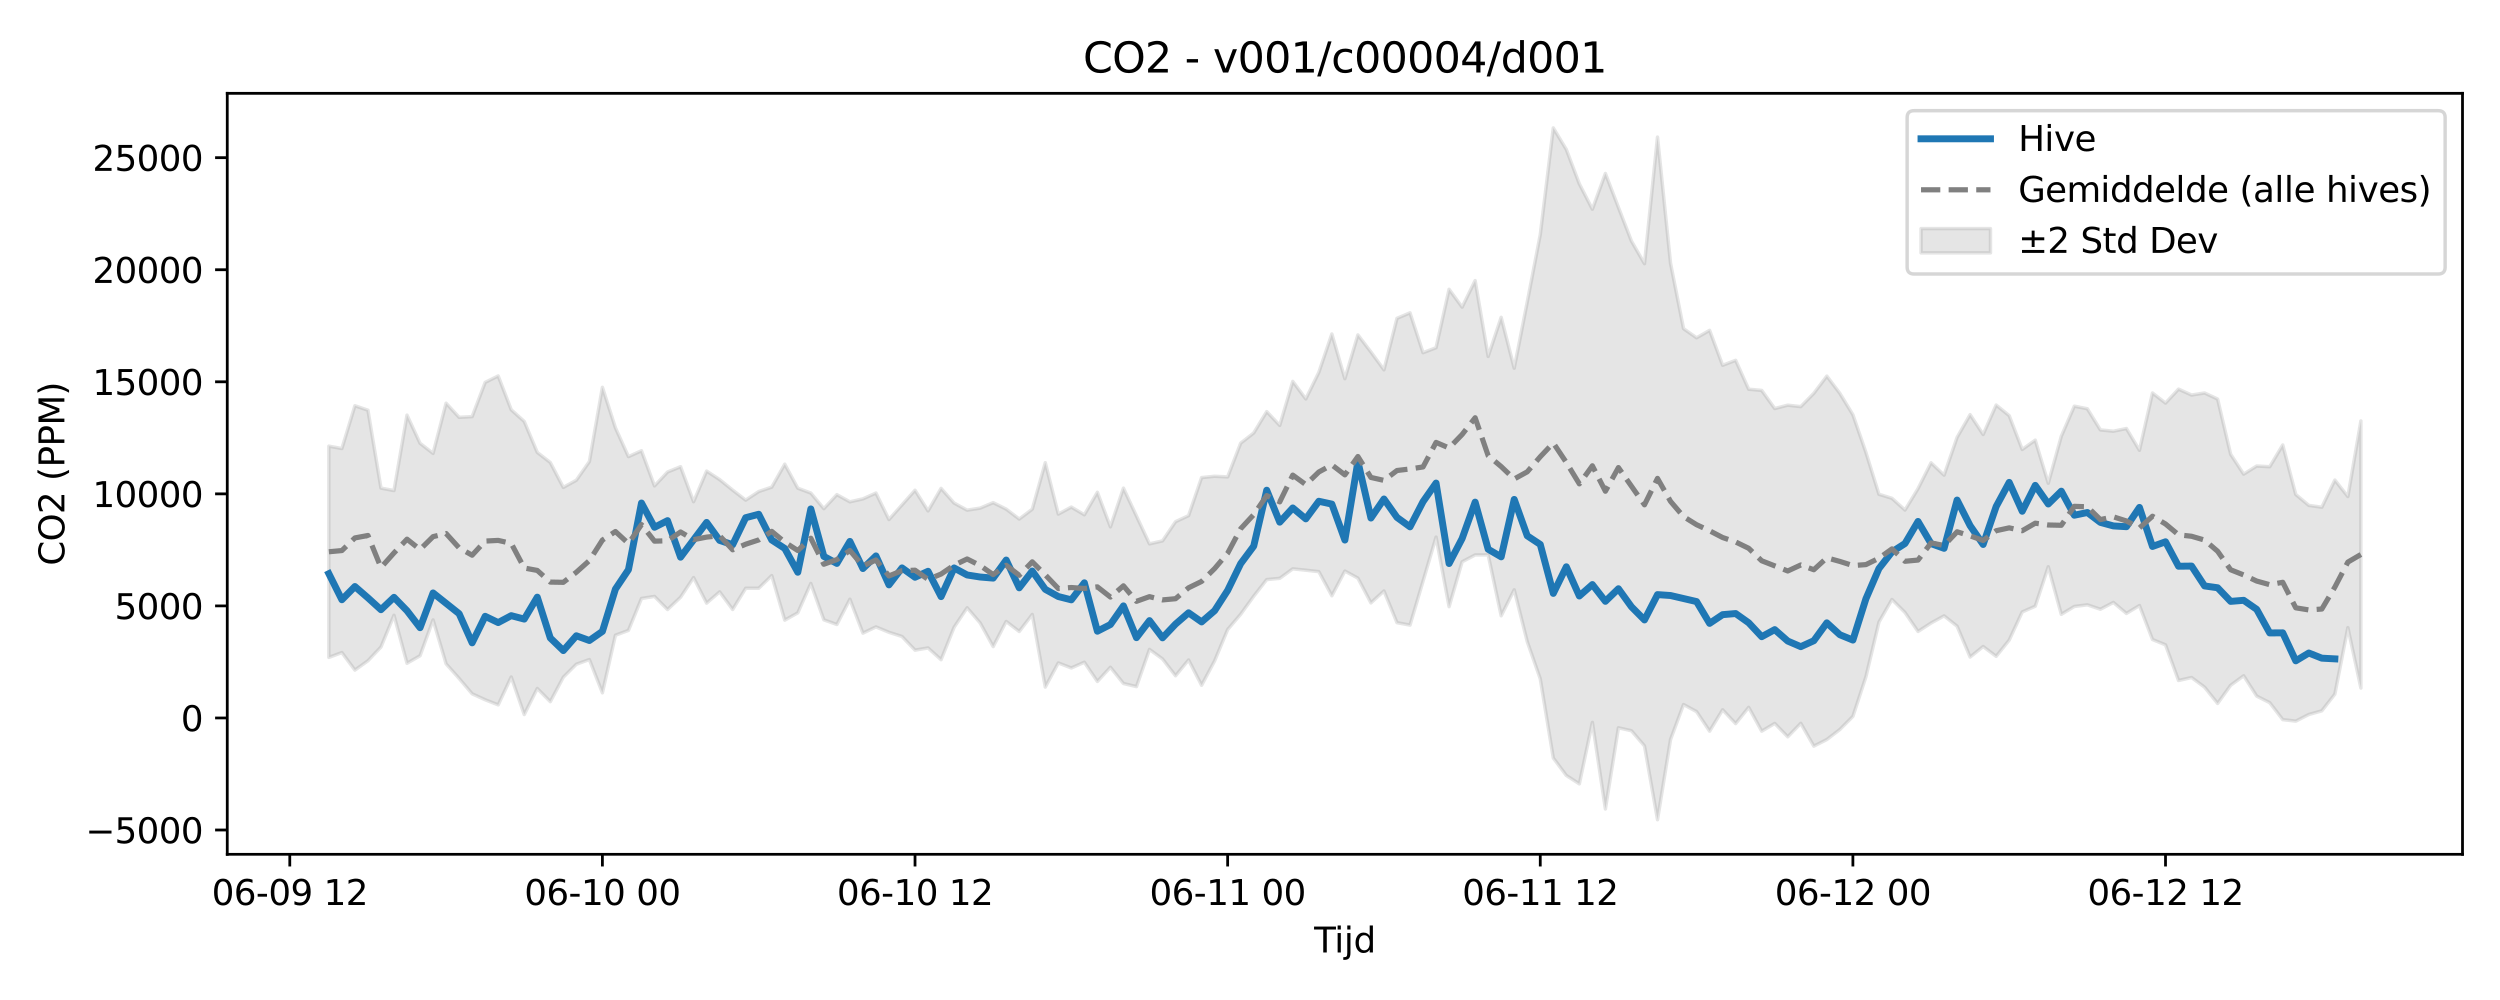 <?xml version="1.0" encoding="utf-8" standalone="no"?>
<!DOCTYPE svg PUBLIC "-//W3C//DTD SVG 1.1//EN"
  "http://www.w3.org/Graphics/SVG/1.1/DTD/svg11.dtd">
<svg xmlns:xlink="http://www.w3.org/1999/xlink" width="720pt" height="288pt" viewBox="0 0 720 288" xmlns="http://www.w3.org/2000/svg" version="1.1">
 <defs>
  <style type="text/css">*{stroke-linejoin: round; stroke-linecap: butt}</style>
 </defs>
 <g id="figure_1">
  <g id="patch_1">
   <path d="M 0 288 
L 720 288 
L 720 0 
L 0 0 
z
" style="fill: #ffffff"/>
  </g>
  <g id="axes_1">
   <g id="patch_2">
    <path d="M 65.45 246.04 
L 709.2 246.04 
L 709.2 26.88 
L 65.45 26.88 
z
" style="fill: #ffffff"/>
   </g>
   <g id="FillBetweenPolyCollection_1">
    <defs>
     <path id="mb257cdfcc4" d="M 94.711 -159.513 
L 94.711 -98.666 
L 98.463 -100.057 
L 102.214 -95.012 
L 105.966 -97.695 
L 109.717 -101.659 
L 113.469 -110.799 
L 117.22 -96.98 
L 120.972 -99.143 
L 124.723 -109.472 
L 128.474 -96.816 
L 132.226 -92.606 
L 135.977 -88.187 
L 139.729 -86.468 
L 143.48 -84.993 
L 147.232 -93.028 
L 150.983 -82.207 
L 154.735 -89.719 
L 158.486 -85.913 
L 162.238 -92.959 
L 165.989 -96.705 
L 169.741 -98.048 
L 173.492 -88.462 
L 177.243 -105.051 
L 180.995 -106.446 
L 184.746 -115.63 
L 188.498 -116.232 
L 192.249 -112.45 
L 196.001 -115.993 
L 199.752 -121.655 
L 203.504 -114.295 
L 207.255 -117.542 
L 211.007 -112.461 
L 214.758 -118.574 
L 218.509 -118.573 
L 222.261 -122.231 
L 226.012 -109.398 
L 229.764 -111.501 
L 233.515 -119.966 
L 237.267 -109.494 
L 241.018 -108.139 
L 244.77 -115.425 
L 248.521 -105.657 
L 252.273 -107.45 
L 256.024 -105.893 
L 259.775 -104.692 
L 263.527 -100.757 
L 267.278 -101.395 
L 271.03 -98.008 
L 274.781 -107.343 
L 278.533 -112.953 
L 282.284 -108.597 
L 286.036 -101.781 
L 289.787 -109.017 
L 293.539 -106.128 
L 297.29 -111.037 
L 301.041 -90.12 
L 304.793 -97.076 
L 308.544 -95.622 
L 312.296 -97.276 
L 316.047 -91.741 
L 319.799 -95.83 
L 323.55 -91.153 
L 327.302 -90.254 
L 331.053 -100.965 
L 334.805 -98.223 
L 338.556 -93.38 
L 342.308 -97.934 
L 346.059 -90.638 
L 349.81 -97.667 
L 353.562 -106.684 
L 357.313 -111.089 
L 361.065 -116.275 
L 364.816 -121.079 
L 368.568 -121.437 
L 372.319 -124.173 
L 376.071 -123.781 
L 379.822 -123.364 
L 383.574 -116.416 
L 387.325 -123.534 
L 391.076 -121.498 
L 394.828 -114.367 
L 398.579 -117.801 
L 402.331 -108.666 
L 406.082 -107.972 
L 409.834 -120.616 
L 413.585 -133.316 
L 417.337 -113.282 
L 421.088 -126.2 
L 424.84 -128.179 
L 428.591 -128.191 
L 432.342 -110.651 
L 436.094 -118.142 
L 439.845 -103.223 
L 443.597 -92.496 
L 447.348 -69.696 
L 451.1 -64.666 
L 454.851 -62.239 
L 458.603 -79.957 
L 462.354 -55.011 
L 466.106 -78.392 
L 469.857 -77.546 
L 473.609 -73.177 
L 477.36 -51.922 
L 481.111 -75.005 
L 484.863 -85.092 
L 488.614 -83.055 
L 492.366 -77.421 
L 496.117 -83.582 
L 499.869 -79.598 
L 503.62 -84.281 
L 507.372 -77.422 
L 511.123 -79.65 
L 514.875 -75.801 
L 518.626 -79.687 
L 522.377 -73.108 
L 526.129 -75.015 
L 529.88 -77.904 
L 533.632 -81.676 
L 537.383 -93.076 
L 541.135 -108.819 
L 544.886 -115.348 
L 548.638 -111.6 
L 552.389 -106.134 
L 556.141 -108.563 
L 559.892 -110.634 
L 563.643 -107.655 
L 567.395 -98.771 
L 571.146 -101.799 
L 574.898 -98.973 
L 578.649 -103.654 
L 582.401 -111.756 
L 586.152 -113.401 
L 589.904 -124.785 
L 593.655 -111.068 
L 597.407 -113.334 
L 601.158 -113.804 
L 604.909 -112.538 
L 608.661 -114.497 
L 612.412 -111.329 
L 616.164 -113.607 
L 619.915 -103.821 
L 623.667 -102.284 
L 627.418 -92.008 
L 631.17 -92.876 
L 634.921 -90.093 
L 638.673 -85.402 
L 642.424 -90.636 
L 646.176 -93.378 
L 649.927 -87.522 
L 653.678 -85.632 
L 657.43 -80.746 
L 661.181 -80.31 
L 664.933 -82.223 
L 668.684 -83.274 
L 672.436 -88.082 
L 676.187 -107.236 
L 679.939 -89.839 
L 679.939 -166.774 
L 679.939 -166.774 
L 676.187 -144.996 
L 672.436 -149.74 
L 668.684 -141.922 
L 664.933 -142.454 
L 661.181 -145.588 
L 657.43 -159.85 
L 653.678 -153.591 
L 649.927 -153.787 
L 646.176 -151.448 
L 642.424 -157.179 
L 638.673 -173.07 
L 634.921 -174.824 
L 631.17 -174.232 
L 627.418 -175.935 
L 623.667 -171.914 
L 619.915 -174.825 
L 616.164 -158.313 
L 612.412 -164.585 
L 608.661 -163.812 
L 604.909 -164.189 
L 601.158 -170.283 
L 597.407 -171.023 
L 593.655 -162.359 
L 589.904 -148.821 
L 586.152 -161.242 
L 582.401 -158.556 
L 578.649 -168.297 
L 574.898 -171.347 
L 571.146 -162.874 
L 567.395 -168.583 
L 563.643 -162.036 
L 559.892 -151.157 
L 556.141 -154.72 
L 552.389 -147.27 
L 548.638 -141.106 
L 544.886 -144.491 
L 541.135 -145.648 
L 537.383 -157.707 
L 533.632 -168.566 
L 529.88 -174.713 
L 526.129 -179.682 
L 522.377 -174.726 
L 518.626 -170.892 
L 514.875 -171.31 
L 511.123 -170.341 
L 507.372 -175.572 
L 503.62 -175.903 
L 499.869 -184.232 
L 496.117 -182.8 
L 492.366 -192.86 
L 488.614 -190.712 
L 484.863 -193.347 
L 481.111 -212.213 
L 477.36 -248.52 
L 473.609 -212.056 
L 469.857 -218.574 
L 466.106 -228.282 
L 462.354 -238.042 
L 458.603 -227.746 
L 454.851 -235.054 
L 451.1 -244.946 
L 447.348 -251.158 
L 443.597 -220.424 
L 439.845 -201.003 
L 436.094 -181.959 
L 432.342 -196.606 
L 428.591 -185.353 
L 424.84 -207.194 
L 421.088 -199.543 
L 417.337 -204.684 
L 413.585 -187.857 
L 409.834 -186.425 
L 406.082 -197.906 
L 402.331 -196.319 
L 398.579 -181.488 
L 394.828 -186.629 
L 391.076 -191.543 
L 387.325 -178.943 
L 383.574 -191.816 
L 379.822 -180.768 
L 376.071 -173.107 
L 372.319 -178.162 
L 368.568 -165.482 
L 364.816 -169.464 
L 361.065 -163.301 
L 357.313 -160.363 
L 353.562 -150.656 
L 349.81 -150.837 
L 346.059 -150.455 
L 342.308 -139.494 
L 338.556 -137.759 
L 334.805 -132.231 
L 331.053 -131.363 
L 327.302 -139.393 
L 323.55 -147.418 
L 319.799 -136.262 
L 316.047 -146.226 
L 312.296 -139.749 
L 308.544 -141.965 
L 304.793 -139.939 
L 301.041 -154.752 
L 297.29 -141.346 
L 293.539 -138.514 
L 289.787 -141.375 
L 286.036 -143.241 
L 282.284 -141.664 
L 278.533 -141.074 
L 274.781 -143.122 
L 271.03 -147.345 
L 267.278 -140.862 
L 263.527 -146.812 
L 259.775 -142.6 
L 256.024 -138.37 
L 252.273 -146.004 
L 248.521 -144.327 
L 244.77 -143.481 
L 241.018 -145.54 
L 237.267 -141.504 
L 233.515 -146.01 
L 229.764 -147.397 
L 226.012 -154.323 
L 222.261 -147.706 
L 218.509 -146.436 
L 214.758 -143.962 
L 211.007 -146.854 
L 207.255 -149.885 
L 203.504 -152.333 
L 199.752 -143.501 
L 196.001 -153.59 
L 192.249 -152.058 
L 188.498 -148.065 
L 184.746 -158.19 
L 180.995 -156.49 
L 177.243 -164.799 
L 173.492 -176.457 
L 169.741 -155.068 
L 165.989 -149.703 
L 162.238 -147.623 
L 158.486 -154.805 
L 154.735 -157.713 
L 150.983 -166.626 
L 147.232 -169.997 
L 143.48 -179.731 
L 139.729 -177.877 
L 135.977 -168.012 
L 132.226 -167.811 
L 128.474 -171.88 
L 124.723 -157.426 
L 120.972 -160.339 
L 117.22 -168.451 
L 113.469 -146.719 
L 109.717 -147.43 
L 105.966 -169.866 
L 102.214 -171.147 
L 98.463 -158.821 
L 94.711 -159.513 
z
" style="stroke: #808080; stroke-opacity: 0.2"/>
    </defs>
    <g clip-path="url(#p0e69f04376)">
     <use xlink:href="#mb257cdfcc4" x="0" y="288" style="fill: #808080; fill-opacity: 0.2; stroke: #808080; stroke-opacity: 0.2"/>
    </g>
   </g>
   <g id="matplotlib.axis_1">
    <g id="xtick_1">
     <g id="line2d_1">
      <defs>
       <path id="m0c7882bbd5" d="M 0 0 
L 0 3.5 
" style="stroke: #000000; stroke-width: 0.8"/>
      </defs>
      <g>
       <use xlink:href="#m0c7882bbd5" x="83.457" y="246.04" style="stroke: #000000; stroke-width: 0.8"/>
      </g>
     </g>
     <g id="text_1">
      <!-- 06-09 12 -->
      <g transform="translate(60.977 260.638) scale(0.1 -0.1)">
       <defs>
        <path id="DejaVuSans-30" d="M 2034 4250 
Q 1547 4250 1301 3770 
Q 1056 3291 1056 2328 
Q 1056 1369 1301 889 
Q 1547 409 2034 409 
Q 2525 409 2770 889 
Q 3016 1369 3016 2328 
Q 3016 3291 2770 3770 
Q 2525 4250 2034 4250 
z
M 2034 4750 
Q 2819 4750 3233 4129 
Q 3647 3509 3647 2328 
Q 3647 1150 3233 529 
Q 2819 -91 2034 -91 
Q 1250 -91 836 529 
Q 422 1150 422 2328 
Q 422 3509 836 4129 
Q 1250 4750 2034 4750 
z
" transform="scale(0.016)"/>
        <path id="DejaVuSans-36" d="M 2113 2584 
Q 1688 2584 1439 2293 
Q 1191 2003 1191 1497 
Q 1191 994 1439 701 
Q 1688 409 2113 409 
Q 2538 409 2786 701 
Q 3034 994 3034 1497 
Q 3034 2003 2786 2293 
Q 2538 2584 2113 2584 
z
M 3366 4563 
L 3366 3988 
Q 3128 4100 2886 4159 
Q 2644 4219 2406 4219 
Q 1781 4219 1451 3797 
Q 1122 3375 1075 2522 
Q 1259 2794 1537 2939 
Q 1816 3084 2150 3084 
Q 2853 3084 3261 2657 
Q 3669 2231 3669 1497 
Q 3669 778 3244 343 
Q 2819 -91 2113 -91 
Q 1303 -91 875 529 
Q 447 1150 447 2328 
Q 447 3434 972 4092 
Q 1497 4750 2381 4750 
Q 2619 4750 2861 4703 
Q 3103 4656 3366 4563 
z
" transform="scale(0.016)"/>
        <path id="DejaVuSans-2d" d="M 313 2009 
L 1997 2009 
L 1997 1497 
L 313 1497 
L 313 2009 
z
" transform="scale(0.016)"/>
        <path id="DejaVuSans-39" d="M 703 97 
L 703 672 
Q 941 559 1184 500 
Q 1428 441 1663 441 
Q 2288 441 2617 861 
Q 2947 1281 2994 2138 
Q 2813 1869 2534 1725 
Q 2256 1581 1919 1581 
Q 1219 1581 811 2004 
Q 403 2428 403 3163 
Q 403 3881 828 4315 
Q 1253 4750 1959 4750 
Q 2769 4750 3195 4129 
Q 3622 3509 3622 2328 
Q 3622 1225 3098 567 
Q 2575 -91 1691 -91 
Q 1453 -91 1209 -44 
Q 966 3 703 97 
z
M 1959 2075 
Q 2384 2075 2632 2365 
Q 2881 2656 2881 3163 
Q 2881 3666 2632 3958 
Q 2384 4250 1959 4250 
Q 1534 4250 1286 3958 
Q 1038 3666 1038 3163 
Q 1038 2656 1286 2365 
Q 1534 2075 1959 2075 
z
" transform="scale(0.016)"/>
        <path id="DejaVuSans-20" transform="scale(0.016)"/>
        <path id="DejaVuSans-31" d="M 794 531 
L 1825 531 
L 1825 4091 
L 703 3866 
L 703 4441 
L 1819 4666 
L 2450 4666 
L 2450 531 
L 3481 531 
L 3481 0 
L 794 0 
L 794 531 
z
" transform="scale(0.016)"/>
        <path id="DejaVuSans-32" d="M 1228 531 
L 3431 531 
L 3431 0 
L 469 0 
L 469 531 
Q 828 903 1448 1529 
Q 2069 2156 2228 2338 
Q 2531 2678 2651 2914 
Q 2772 3150 2772 3378 
Q 2772 3750 2511 3984 
Q 2250 4219 1831 4219 
Q 1534 4219 1204 4116 
Q 875 4013 500 3803 
L 500 4441 
Q 881 4594 1212 4672 
Q 1544 4750 1819 4750 
Q 2544 4750 2975 4387 
Q 3406 4025 3406 3419 
Q 3406 3131 3298 2873 
Q 3191 2616 2906 2266 
Q 2828 2175 2409 1742 
Q 1991 1309 1228 531 
z
" transform="scale(0.016)"/>
       </defs>
       <use xlink:href="#DejaVuSans-30"/>
       <use xlink:href="#DejaVuSans-36" transform="translate(63.623 0)"/>
       <use xlink:href="#DejaVuSans-2d" transform="translate(127.246 0)"/>
       <use xlink:href="#DejaVuSans-30" transform="translate(163.33 0)"/>
       <use xlink:href="#DejaVuSans-39" transform="translate(226.953 0)"/>
       <use xlink:href="#DejaVuSans-20" transform="translate(290.576 0)"/>
       <use xlink:href="#DejaVuSans-31" transform="translate(322.363 0)"/>
       <use xlink:href="#DejaVuSans-32" transform="translate(385.986 0)"/>
      </g>
     </g>
    </g>
    <g id="xtick_2">
     <g id="line2d_2">
      <g>
       <use xlink:href="#m0c7882bbd5" x="173.492" y="246.04" style="stroke: #000000; stroke-width: 0.8"/>
      </g>
     </g>
     <g id="text_2">
      <!-- 06-10 00 -->
      <g transform="translate(151.011 260.638) scale(0.1 -0.1)">
       <use xlink:href="#DejaVuSans-30"/>
       <use xlink:href="#DejaVuSans-36" transform="translate(63.623 0)"/>
       <use xlink:href="#DejaVuSans-2d" transform="translate(127.246 0)"/>
       <use xlink:href="#DejaVuSans-31" transform="translate(163.33 0)"/>
       <use xlink:href="#DejaVuSans-30" transform="translate(226.953 0)"/>
       <use xlink:href="#DejaVuSans-20" transform="translate(290.576 0)"/>
       <use xlink:href="#DejaVuSans-30" transform="translate(322.363 0)"/>
       <use xlink:href="#DejaVuSans-30" transform="translate(385.986 0)"/>
      </g>
     </g>
    </g>
    <g id="xtick_3">
     <g id="line2d_3">
      <g>
       <use xlink:href="#m0c7882bbd5" x="263.527" y="246.04" style="stroke: #000000; stroke-width: 0.8"/>
      </g>
     </g>
     <g id="text_3">
      <!-- 06-10 12 -->
      <g transform="translate(241.046 260.638) scale(0.1 -0.1)">
       <use xlink:href="#DejaVuSans-30"/>
       <use xlink:href="#DejaVuSans-36" transform="translate(63.623 0)"/>
       <use xlink:href="#DejaVuSans-2d" transform="translate(127.246 0)"/>
       <use xlink:href="#DejaVuSans-31" transform="translate(163.33 0)"/>
       <use xlink:href="#DejaVuSans-30" transform="translate(226.953 0)"/>
       <use xlink:href="#DejaVuSans-20" transform="translate(290.576 0)"/>
       <use xlink:href="#DejaVuSans-31" transform="translate(322.363 0)"/>
       <use xlink:href="#DejaVuSans-32" transform="translate(385.986 0)"/>
      </g>
     </g>
    </g>
    <g id="xtick_4">
     <g id="line2d_4">
      <g>
       <use xlink:href="#m0c7882bbd5" x="353.562" y="246.04" style="stroke: #000000; stroke-width: 0.8"/>
      </g>
     </g>
     <g id="text_4">
      <!-- 06-11 00 -->
      <g transform="translate(331.081 260.638) scale(0.1 -0.1)">
       <use xlink:href="#DejaVuSans-30"/>
       <use xlink:href="#DejaVuSans-36" transform="translate(63.623 0)"/>
       <use xlink:href="#DejaVuSans-2d" transform="translate(127.246 0)"/>
       <use xlink:href="#DejaVuSans-31" transform="translate(163.33 0)"/>
       <use xlink:href="#DejaVuSans-31" transform="translate(226.953 0)"/>
       <use xlink:href="#DejaVuSans-20" transform="translate(290.576 0)"/>
       <use xlink:href="#DejaVuSans-30" transform="translate(322.363 0)"/>
       <use xlink:href="#DejaVuSans-30" transform="translate(385.986 0)"/>
      </g>
     </g>
    </g>
    <g id="xtick_5">
     <g id="line2d_5">
      <g>
       <use xlink:href="#m0c7882bbd5" x="443.597" y="246.04" style="stroke: #000000; stroke-width: 0.8"/>
      </g>
     </g>
     <g id="text_5">
      <!-- 06-11 12 -->
      <g transform="translate(421.116 260.638) scale(0.1 -0.1)">
       <use xlink:href="#DejaVuSans-30"/>
       <use xlink:href="#DejaVuSans-36" transform="translate(63.623 0)"/>
       <use xlink:href="#DejaVuSans-2d" transform="translate(127.246 0)"/>
       <use xlink:href="#DejaVuSans-31" transform="translate(163.33 0)"/>
       <use xlink:href="#DejaVuSans-31" transform="translate(226.953 0)"/>
       <use xlink:href="#DejaVuSans-20" transform="translate(290.576 0)"/>
       <use xlink:href="#DejaVuSans-31" transform="translate(322.363 0)"/>
       <use xlink:href="#DejaVuSans-32" transform="translate(385.986 0)"/>
      </g>
     </g>
    </g>
    <g id="xtick_6">
     <g id="line2d_6">
      <g>
       <use xlink:href="#m0c7882bbd5" x="533.632" y="246.04" style="stroke: #000000; stroke-width: 0.8"/>
      </g>
     </g>
     <g id="text_6">
      <!-- 06-12 00 -->
      <g transform="translate(511.151 260.638) scale(0.1 -0.1)">
       <use xlink:href="#DejaVuSans-30"/>
       <use xlink:href="#DejaVuSans-36" transform="translate(63.623 0)"/>
       <use xlink:href="#DejaVuSans-2d" transform="translate(127.246 0)"/>
       <use xlink:href="#DejaVuSans-31" transform="translate(163.33 0)"/>
       <use xlink:href="#DejaVuSans-32" transform="translate(226.953 0)"/>
       <use xlink:href="#DejaVuSans-20" transform="translate(290.576 0)"/>
       <use xlink:href="#DejaVuSans-30" transform="translate(322.363 0)"/>
       <use xlink:href="#DejaVuSans-30" transform="translate(385.986 0)"/>
      </g>
     </g>
    </g>
    <g id="xtick_7">
     <g id="line2d_7">
      <g>
       <use xlink:href="#m0c7882bbd5" x="623.667" y="246.04" style="stroke: #000000; stroke-width: 0.8"/>
      </g>
     </g>
     <g id="text_7">
      <!-- 06-12 12 -->
      <g transform="translate(601.186 260.638) scale(0.1 -0.1)">
       <use xlink:href="#DejaVuSans-30"/>
       <use xlink:href="#DejaVuSans-36" transform="translate(63.623 0)"/>
       <use xlink:href="#DejaVuSans-2d" transform="translate(127.246 0)"/>
       <use xlink:href="#DejaVuSans-31" transform="translate(163.33 0)"/>
       <use xlink:href="#DejaVuSans-32" transform="translate(226.953 0)"/>
       <use xlink:href="#DejaVuSans-20" transform="translate(290.576 0)"/>
       <use xlink:href="#DejaVuSans-31" transform="translate(322.363 0)"/>
       <use xlink:href="#DejaVuSans-32" transform="translate(385.986 0)"/>
      </g>
     </g>
    </g>
    <g id="text_8">
     <!-- Tijd -->
     <g transform="translate(378.475 274.317) scale(0.1 -0.1)">
      <defs>
       <path id="DejaVuSans-54" d="M -19 4666 
L 3928 4666 
L 3928 4134 
L 2272 4134 
L 2272 0 
L 1638 0 
L 1638 4134 
L -19 4134 
L -19 4666 
z
" transform="scale(0.016)"/>
       <path id="DejaVuSans-69" d="M 603 3500 
L 1178 3500 
L 1178 0 
L 603 0 
L 603 3500 
z
M 603 4863 
L 1178 4863 
L 1178 4134 
L 603 4134 
L 603 4863 
z
" transform="scale(0.016)"/>
       <path id="DejaVuSans-6a" d="M 603 3500 
L 1178 3500 
L 1178 -63 
Q 1178 -731 923 -1031 
Q 669 -1331 103 -1331 
L -116 -1331 
L -116 -844 
L 38 -844 
Q 366 -844 484 -692 
Q 603 -541 603 -63 
L 603 3500 
z
M 603 4863 
L 1178 4863 
L 1178 4134 
L 603 4134 
L 603 4863 
z
" transform="scale(0.016)"/>
       <path id="DejaVuSans-64" d="M 2906 2969 
L 2906 4863 
L 3481 4863 
L 3481 0 
L 2906 0 
L 2906 525 
Q 2725 213 2448 61 
Q 2172 -91 1784 -91 
Q 1150 -91 751 415 
Q 353 922 353 1747 
Q 353 2572 751 3078 
Q 1150 3584 1784 3584 
Q 2172 3584 2448 3432 
Q 2725 3281 2906 2969 
z
M 947 1747 
Q 947 1113 1208 752 
Q 1469 391 1925 391 
Q 2381 391 2643 752 
Q 2906 1113 2906 1747 
Q 2906 2381 2643 2742 
Q 2381 3103 1925 3103 
Q 1469 3103 1208 2742 
Q 947 2381 947 1747 
z
" transform="scale(0.016)"/>
      </defs>
      <use xlink:href="#DejaVuSans-54"/>
      <use xlink:href="#DejaVuSans-69" transform="translate(57.959 0)"/>
      <use xlink:href="#DejaVuSans-6a" transform="translate(85.742 0)"/>
      <use xlink:href="#DejaVuSans-64" transform="translate(113.525 0)"/>
     </g>
    </g>
   </g>
   <g id="matplotlib.axis_2">
    <g id="ytick_1">
     <g id="line2d_8">
      <defs>
       <path id="m919ba32ce2" d="M 0 0 
L -3.5 0 
" style="stroke: #000000; stroke-width: 0.8"/>
      </defs>
      <g>
       <use xlink:href="#m919ba32ce2" x="65.45" y="239.047" style="stroke: #000000; stroke-width: 0.8"/>
      </g>
     </g>
     <g id="text_9">
      <!-- −5000 -->
      <g transform="translate(24.62 242.846) scale(0.1 -0.1)">
       <defs>
        <path id="DejaVuSans-2212" d="M 678 2272 
L 4684 2272 
L 4684 1741 
L 678 1741 
L 678 2272 
z
" transform="scale(0.016)"/>
        <path id="DejaVuSans-35" d="M 691 4666 
L 3169 4666 
L 3169 4134 
L 1269 4134 
L 1269 2991 
Q 1406 3038 1543 3061 
Q 1681 3084 1819 3084 
Q 2600 3084 3056 2656 
Q 3513 2228 3513 1497 
Q 3513 744 3044 326 
Q 2575 -91 1722 -91 
Q 1428 -91 1123 -41 
Q 819 9 494 109 
L 494 744 
Q 775 591 1075 516 
Q 1375 441 1709 441 
Q 2250 441 2565 725 
Q 2881 1009 2881 1497 
Q 2881 1984 2565 2268 
Q 2250 2553 1709 2553 
Q 1456 2553 1204 2497 
Q 953 2441 691 2322 
L 691 4666 
z
" transform="scale(0.016)"/>
       </defs>
       <use xlink:href="#DejaVuSans-2212"/>
       <use xlink:href="#DejaVuSans-35" transform="translate(83.789 0)"/>
       <use xlink:href="#DejaVuSans-30" transform="translate(147.412 0)"/>
       <use xlink:href="#DejaVuSans-30" transform="translate(211.035 0)"/>
       <use xlink:href="#DejaVuSans-30" transform="translate(274.658 0)"/>
      </g>
     </g>
    </g>
    <g id="ytick_2">
     <g id="line2d_9">
      <g>
       <use xlink:href="#m919ba32ce2" x="65.45" y="206.774" style="stroke: #000000; stroke-width: 0.8"/>
      </g>
     </g>
     <g id="text_10">
      <!-- 0 -->
      <g transform="translate(52.087 210.573) scale(0.1 -0.1)">
       <use xlink:href="#DejaVuSans-30"/>
      </g>
     </g>
    </g>
    <g id="ytick_3">
     <g id="line2d_10">
      <g>
       <use xlink:href="#m919ba32ce2" x="65.45" y="174.5" style="stroke: #000000; stroke-width: 0.8"/>
      </g>
     </g>
     <g id="text_11">
      <!-- 5000 -->
      <g transform="translate(33 178.299) scale(0.1 -0.1)">
       <use xlink:href="#DejaVuSans-35"/>
       <use xlink:href="#DejaVuSans-30" transform="translate(63.623 0)"/>
       <use xlink:href="#DejaVuSans-30" transform="translate(127.246 0)"/>
       <use xlink:href="#DejaVuSans-30" transform="translate(190.869 0)"/>
      </g>
     </g>
    </g>
    <g id="ytick_4">
     <g id="line2d_11">
      <g>
       <use xlink:href="#m919ba32ce2" x="65.45" y="142.227" style="stroke: #000000; stroke-width: 0.8"/>
      </g>
     </g>
     <g id="text_12">
      <!-- 10000 -->
      <g transform="translate(26.637 146.026) scale(0.1 -0.1)">
       <use xlink:href="#DejaVuSans-31"/>
       <use xlink:href="#DejaVuSans-30" transform="translate(63.623 0)"/>
       <use xlink:href="#DejaVuSans-30" transform="translate(127.246 0)"/>
       <use xlink:href="#DejaVuSans-30" transform="translate(190.869 0)"/>
       <use xlink:href="#DejaVuSans-30" transform="translate(254.492 0)"/>
      </g>
     </g>
    </g>
    <g id="ytick_5">
     <g id="line2d_12">
      <g>
       <use xlink:href="#m919ba32ce2" x="65.45" y="109.953" style="stroke: #000000; stroke-width: 0.8"/>
      </g>
     </g>
     <g id="text_13">
      <!-- 15000 -->
      <g transform="translate(26.637 113.752) scale(0.1 -0.1)">
       <use xlink:href="#DejaVuSans-31"/>
       <use xlink:href="#DejaVuSans-35" transform="translate(63.623 0)"/>
       <use xlink:href="#DejaVuSans-30" transform="translate(127.246 0)"/>
       <use xlink:href="#DejaVuSans-30" transform="translate(190.869 0)"/>
       <use xlink:href="#DejaVuSans-30" transform="translate(254.492 0)"/>
      </g>
     </g>
    </g>
    <g id="ytick_6">
     <g id="line2d_13">
      <g>
       <use xlink:href="#m919ba32ce2" x="65.45" y="77.679" style="stroke: #000000; stroke-width: 0.8"/>
      </g>
     </g>
     <g id="text_14">
      <!-- 20000 -->
      <g transform="translate(26.637 81.479) scale(0.1 -0.1)">
       <use xlink:href="#DejaVuSans-32"/>
       <use xlink:href="#DejaVuSans-30" transform="translate(63.623 0)"/>
       <use xlink:href="#DejaVuSans-30" transform="translate(127.246 0)"/>
       <use xlink:href="#DejaVuSans-30" transform="translate(190.869 0)"/>
       <use xlink:href="#DejaVuSans-30" transform="translate(254.492 0)"/>
      </g>
     </g>
    </g>
    <g id="ytick_7">
     <g id="line2d_14">
      <g>
       <use xlink:href="#m919ba32ce2" x="65.45" y="45.406" style="stroke: #000000; stroke-width: 0.8"/>
      </g>
     </g>
     <g id="text_15">
      <!-- 25000 -->
      <g transform="translate(26.637 49.205) scale(0.1 -0.1)">
       <use xlink:href="#DejaVuSans-32"/>
       <use xlink:href="#DejaVuSans-35" transform="translate(63.623 0)"/>
       <use xlink:href="#DejaVuSans-30" transform="translate(127.246 0)"/>
       <use xlink:href="#DejaVuSans-30" transform="translate(190.869 0)"/>
       <use xlink:href="#DejaVuSans-30" transform="translate(254.492 0)"/>
      </g>
     </g>
    </g>
    <g id="text_16">
     <!-- CO2 (PPM) -->
     <g transform="translate(18.541 162.903) rotate(-90) scale(0.1 -0.1)">
      <defs>
       <path id="DejaVuSans-43" d="M 4122 4306 
L 4122 3641 
Q 3803 3938 3442 4084 
Q 3081 4231 2675 4231 
Q 1875 4231 1450 3742 
Q 1025 3253 1025 2328 
Q 1025 1406 1450 917 
Q 1875 428 2675 428 
Q 3081 428 3442 575 
Q 3803 722 4122 1019 
L 4122 359 
Q 3791 134 3420 21 
Q 3050 -91 2638 -91 
Q 1578 -91 968 557 
Q 359 1206 359 2328 
Q 359 3453 968 4101 
Q 1578 4750 2638 4750 
Q 3056 4750 3426 4639 
Q 3797 4528 4122 4306 
z
" transform="scale(0.016)"/>
       <path id="DejaVuSans-4f" d="M 2522 4238 
Q 1834 4238 1429 3725 
Q 1025 3213 1025 2328 
Q 1025 1447 1429 934 
Q 1834 422 2522 422 
Q 3209 422 3611 934 
Q 4013 1447 4013 2328 
Q 4013 3213 3611 3725 
Q 3209 4238 2522 4238 
z
M 2522 4750 
Q 3503 4750 4090 4092 
Q 4678 3434 4678 2328 
Q 4678 1225 4090 567 
Q 3503 -91 2522 -91 
Q 1538 -91 948 565 
Q 359 1222 359 2328 
Q 359 3434 948 4092 
Q 1538 4750 2522 4750 
z
" transform="scale(0.016)"/>
       <path id="DejaVuSans-28" d="M 1984 4856 
Q 1566 4138 1362 3434 
Q 1159 2731 1159 2009 
Q 1159 1288 1364 580 
Q 1569 -128 1984 -844 
L 1484 -844 
Q 1016 -109 783 600 
Q 550 1309 550 2009 
Q 550 2706 781 3412 
Q 1013 4119 1484 4856 
L 1984 4856 
z
" transform="scale(0.016)"/>
       <path id="DejaVuSans-50" d="M 1259 4147 
L 1259 2394 
L 2053 2394 
Q 2494 2394 2734 2622 
Q 2975 2850 2975 3272 
Q 2975 3691 2734 3919 
Q 2494 4147 2053 4147 
L 1259 4147 
z
M 628 4666 
L 2053 4666 
Q 2838 4666 3239 4311 
Q 3641 3956 3641 3272 
Q 3641 2581 3239 2228 
Q 2838 1875 2053 1875 
L 1259 1875 
L 1259 0 
L 628 0 
L 628 4666 
z
" transform="scale(0.016)"/>
       <path id="DejaVuSans-4d" d="M 628 4666 
L 1569 4666 
L 2759 1491 
L 3956 4666 
L 4897 4666 
L 4897 0 
L 4281 0 
L 4281 4097 
L 3078 897 
L 2444 897 
L 1241 4097 
L 1241 0 
L 628 0 
L 628 4666 
z
" transform="scale(0.016)"/>
       <path id="DejaVuSans-29" d="M 513 4856 
L 1013 4856 
Q 1481 4119 1714 3412 
Q 1947 2706 1947 2009 
Q 1947 1309 1714 600 
Q 1481 -109 1013 -844 
L 513 -844 
Q 928 -128 1133 580 
Q 1338 1288 1338 2009 
Q 1338 2731 1133 3434 
Q 928 4138 513 4856 
z
" transform="scale(0.016)"/>
      </defs>
      <use xlink:href="#DejaVuSans-43"/>
      <use xlink:href="#DejaVuSans-4f" transform="translate(69.824 0)"/>
      <use xlink:href="#DejaVuSans-32" transform="translate(148.535 0)"/>
      <use xlink:href="#DejaVuSans-20" transform="translate(212.158 0)"/>
      <use xlink:href="#DejaVuSans-28" transform="translate(243.945 0)"/>
      <use xlink:href="#DejaVuSans-50" transform="translate(282.959 0)"/>
      <use xlink:href="#DejaVuSans-50" transform="translate(343.262 0)"/>
      <use xlink:href="#DejaVuSans-4d" transform="translate(403.564 0)"/>
      <use xlink:href="#DejaVuSans-29" transform="translate(489.844 0)"/>
     </g>
    </g>
   </g>
   <g id="line2d_15">
    <path d="M 94.711 165.225 
L 98.463 172.721 
L 102.214 168.919 
L 105.966 172.179 
L 109.717 175.591 
L 113.469 172.034 
L 117.22 175.888 
L 120.972 180.772 
L 124.723 170.769 
L 132.226 176.74 
L 135.977 185.135 
L 139.729 177.499 
L 143.48 179.302 
L 147.232 177.31 
L 150.983 178.298 
L 154.735 171.985 
L 158.486 183.739 
L 162.238 187.366 
L 165.989 183.102 
L 169.741 184.466 
L 173.492 181.841 
L 177.243 169.657 
L 180.995 164.063 
L 184.746 144.873 
L 188.498 151.857 
L 192.249 149.944 
L 196.001 160.47 
L 203.504 150.458 
L 207.255 155.639 
L 211.007 156.872 
L 214.758 149.099 
L 218.509 148.109 
L 222.261 155.512 
L 226.012 157.959 
L 229.764 164.805 
L 233.515 146.579 
L 237.267 160.244 
L 241.018 162.262 
L 244.77 155.93 
L 248.521 163.738 
L 252.273 160.104 
L 256.024 168.441 
L 259.775 163.559 
L 263.527 166.251 
L 267.278 164.534 
L 271.03 171.826 
L 274.781 163.57 
L 278.533 165.593 
L 282.284 166.18 
L 286.036 166.494 
L 289.787 161.298 
L 293.539 169.293 
L 297.29 164.457 
L 301.041 169.73 
L 304.793 171.802 
L 308.544 172.753 
L 312.296 167.85 
L 316.047 181.79 
L 319.799 179.868 
L 323.55 174.496 
L 327.302 183.644 
L 331.053 178.739 
L 334.805 183.694 
L 338.556 179.739 
L 342.308 176.488 
L 346.059 179.113 
L 349.81 175.877 
L 353.562 170.042 
L 357.313 162.326 
L 361.065 157.29 
L 364.816 141.183 
L 368.568 150.381 
L 372.319 146.293 
L 376.071 149.427 
L 379.822 144.365 
L 383.574 145.181 
L 387.325 155.532 
L 391.076 132.938 
L 394.828 149.194 
L 398.579 143.713 
L 402.331 149.013 
L 406.082 151.73 
L 409.834 144.475 
L 413.585 139.128 
L 417.337 162.292 
L 421.088 155.1 
L 424.84 144.619 
L 428.591 158.183 
L 432.342 160.369 
L 436.094 143.838 
L 439.845 154.31 
L 443.597 156.797 
L 447.348 170.895 
L 451.1 163.239 
L 454.851 171.647 
L 458.603 168.353 
L 462.354 173.179 
L 466.106 169.558 
L 469.857 174.756 
L 473.609 178.541 
L 477.36 171.247 
L 481.111 171.509 
L 488.614 173.254 
L 492.366 179.533 
L 496.117 177.022 
L 499.869 176.699 
L 503.62 179.358 
L 507.372 183.369 
L 511.123 181.331 
L 514.875 184.628 
L 518.626 186.241 
L 522.377 184.529 
L 526.129 179.38 
L 529.88 182.805 
L 533.632 184.341 
L 537.383 172.45 
L 541.135 163.744 
L 544.886 158.949 
L 548.638 156.534 
L 552.389 150.181 
L 556.141 156.558 
L 559.892 157.918 
L 563.643 144.021 
L 567.395 151.399 
L 571.146 156.806 
L 574.898 145.869 
L 578.649 138.93 
L 582.401 147.242 
L 586.152 139.789 
L 589.904 145.148 
L 593.655 141.461 
L 597.407 148.384 
L 601.158 147.601 
L 604.909 150.448 
L 608.661 151.468 
L 612.412 151.691 
L 616.164 146.14 
L 619.915 157.384 
L 623.667 156.035 
L 627.418 163.077 
L 631.17 163.028 
L 634.921 168.751 
L 638.673 169.274 
L 642.424 173.196 
L 646.176 172.889 
L 649.927 175.49 
L 653.678 182.287 
L 657.43 182.256 
L 661.181 190.318 
L 664.933 188.064 
L 668.684 189.552 
L 672.436 189.753 
L 672.436 189.753 
" clip-path="url(#p0e69f04376)" style="fill: none; stroke: #1f77b4; stroke-width: 2; stroke-linecap: square"/>
   </g>
   <g id="line2d_16">
    <path d="M 94.711 158.91 
L 98.463 158.561 
L 102.214 154.92 
L 105.966 154.219 
L 109.717 163.456 
L 113.469 159.241 
L 117.22 155.285 
L 120.972 158.259 
L 124.723 154.551 
L 128.474 153.652 
L 132.226 157.792 
L 135.977 159.9 
L 139.729 155.828 
L 143.48 155.638 
L 147.232 156.487 
L 150.983 163.583 
L 154.735 164.284 
L 158.486 167.641 
L 162.238 167.709 
L 165.989 164.796 
L 169.741 161.442 
L 173.492 155.541 
L 177.243 153.075 
L 180.995 156.532 
L 184.746 151.09 
L 188.498 155.851 
L 192.249 155.746 
L 196.001 153.209 
L 199.752 155.422 
L 203.504 154.686 
L 207.255 154.287 
L 211.007 158.343 
L 214.758 156.732 
L 218.509 155.496 
L 222.261 153.032 
L 226.012 156.14 
L 229.764 158.551 
L 233.515 155.012 
L 237.267 162.501 
L 241.018 161.161 
L 244.77 158.547 
L 248.521 163.008 
L 252.273 161.273 
L 256.024 165.869 
L 259.775 164.354 
L 263.527 164.215 
L 267.278 166.871 
L 271.03 165.324 
L 274.781 162.768 
L 278.533 160.986 
L 282.284 162.87 
L 286.036 165.489 
L 289.787 162.804 
L 293.539 165.679 
L 297.29 161.809 
L 301.041 165.564 
L 304.793 169.493 
L 308.544 169.206 
L 312.296 169.488 
L 316.047 169.016 
L 319.799 171.954 
L 323.55 168.715 
L 327.302 173.177 
L 331.053 171.836 
L 334.805 172.773 
L 338.556 172.431 
L 342.308 169.286 
L 346.059 167.453 
L 349.81 163.748 
L 353.562 159.33 
L 357.313 152.274 
L 361.065 148.212 
L 364.816 142.729 
L 368.568 144.54 
L 372.319 136.833 
L 376.071 139.556 
L 379.822 135.934 
L 383.574 133.884 
L 387.325 136.761 
L 391.076 131.479 
L 394.828 137.502 
L 398.579 138.356 
L 402.331 135.508 
L 406.082 135.061 
L 409.834 134.479 
L 413.585 127.414 
L 417.337 129.017 
L 421.088 125.129 
L 424.84 120.314 
L 428.591 131.228 
L 432.342 134.372 
L 436.094 137.95 
L 439.845 135.887 
L 443.597 131.54 
L 447.348 127.573 
L 451.1 133.194 
L 454.851 139.353 
L 458.603 134.149 
L 462.354 141.473 
L 466.106 134.663 
L 473.609 145.384 
L 477.36 137.779 
L 481.111 144.391 
L 484.863 148.78 
L 488.614 151.116 
L 492.366 152.86 
L 496.117 154.809 
L 499.869 156.085 
L 503.62 157.908 
L 507.372 161.503 
L 514.875 164.445 
L 518.626 162.711 
L 522.377 164.083 
L 526.129 160.652 
L 529.88 161.692 
L 533.632 162.879 
L 537.383 162.608 
L 541.135 160.767 
L 544.886 158.081 
L 548.638 161.647 
L 552.389 161.298 
L 556.141 156.359 
L 559.892 157.105 
L 563.643 153.155 
L 567.395 154.323 
L 571.146 155.664 
L 574.898 152.84 
L 578.649 152.024 
L 582.401 152.844 
L 586.152 150.679 
L 589.904 151.197 
L 593.655 151.286 
L 597.407 145.822 
L 601.158 145.956 
L 604.909 149.637 
L 608.661 148.846 
L 612.412 150.043 
L 616.164 152.04 
L 619.915 148.677 
L 623.667 150.901 
L 627.418 154.028 
L 631.17 154.446 
L 634.921 155.541 
L 638.673 158.764 
L 642.424 164.092 
L 646.176 165.587 
L 649.927 167.345 
L 653.678 168.388 
L 657.43 167.702 
L 661.181 175.051 
L 664.933 175.661 
L 668.684 175.402 
L 672.436 169.089 
L 676.187 161.884 
L 679.939 159.693 
L 679.939 159.693 
" clip-path="url(#p0e69f04376)" style="fill: none; stroke-dasharray: 5.55,2.4; stroke-dashoffset: 0; stroke: #808080; stroke-width: 1.5"/>
   </g>
   <g id="patch_3">
    <path d="M 65.45 246.04 
L 65.45 26.88 
" style="fill: none; stroke: #000000; stroke-width: 0.8; stroke-linejoin: miter; stroke-linecap: square"/>
   </g>
   <g id="patch_4">
    <path d="M 709.2 246.04 
L 709.2 26.88 
" style="fill: none; stroke: #000000; stroke-width: 0.8; stroke-linejoin: miter; stroke-linecap: square"/>
   </g>
   <g id="patch_5">
    <path d="M 65.45 246.04 
L 709.2 246.04 
" style="fill: none; stroke: #000000; stroke-width: 0.8; stroke-linejoin: miter; stroke-linecap: square"/>
   </g>
   <g id="patch_6">
    <path d="M 65.45 26.88 
L 709.2 26.88 
" style="fill: none; stroke: #000000; stroke-width: 0.8; stroke-linejoin: miter; stroke-linecap: square"/>
   </g>
   <g id="text_17">
    <!-- CO2 - v001/c00004/d001 -->
    <g transform="translate(311.922 20.88) scale(0.12 -0.12)">
     <defs>
      <path id="DejaVuSans-76" d="M 191 3500 
L 800 3500 
L 1894 563 
L 2988 3500 
L 3597 3500 
L 2284 0 
L 1503 0 
L 191 3500 
z
" transform="scale(0.016)"/>
      <path id="DejaVuSans-2f" d="M 1625 4666 
L 2156 4666 
L 531 -594 
L 0 -594 
L 1625 4666 
z
" transform="scale(0.016)"/>
      <path id="DejaVuSans-63" d="M 3122 3366 
L 3122 2828 
Q 2878 2963 2633 3030 
Q 2388 3097 2138 3097 
Q 1578 3097 1268 2742 
Q 959 2388 959 1747 
Q 959 1106 1268 751 
Q 1578 397 2138 397 
Q 2388 397 2633 464 
Q 2878 531 3122 666 
L 3122 134 
Q 2881 22 2623 -34 
Q 2366 -91 2075 -91 
Q 1284 -91 818 406 
Q 353 903 353 1747 
Q 353 2603 823 3093 
Q 1294 3584 2113 3584 
Q 2378 3584 2631 3529 
Q 2884 3475 3122 3366 
z
" transform="scale(0.016)"/>
      <path id="DejaVuSans-34" d="M 2419 4116 
L 825 1625 
L 2419 1625 
L 2419 4116 
z
M 2253 4666 
L 3047 4666 
L 3047 1625 
L 3713 1625 
L 3713 1100 
L 3047 1100 
L 3047 0 
L 2419 0 
L 2419 1100 
L 313 1100 
L 313 1709 
L 2253 4666 
z
" transform="scale(0.016)"/>
     </defs>
     <use xlink:href="#DejaVuSans-43"/>
     <use xlink:href="#DejaVuSans-4f" transform="translate(69.824 0)"/>
     <use xlink:href="#DejaVuSans-32" transform="translate(148.535 0)"/>
     <use xlink:href="#DejaVuSans-20" transform="translate(212.158 0)"/>
     <use xlink:href="#DejaVuSans-2d" transform="translate(243.945 0)"/>
     <use xlink:href="#DejaVuSans-20" transform="translate(280.029 0)"/>
     <use xlink:href="#DejaVuSans-76" transform="translate(311.816 0)"/>
     <use xlink:href="#DejaVuSans-30" transform="translate(370.996 0)"/>
     <use xlink:href="#DejaVuSans-30" transform="translate(434.619 0)"/>
     <use xlink:href="#DejaVuSans-31" transform="translate(498.242 0)"/>
     <use xlink:href="#DejaVuSans-2f" transform="translate(561.865 0)"/>
     <use xlink:href="#DejaVuSans-63" transform="translate(595.557 0)"/>
     <use xlink:href="#DejaVuSans-30" transform="translate(650.537 0)"/>
     <use xlink:href="#DejaVuSans-30" transform="translate(714.16 0)"/>
     <use xlink:href="#DejaVuSans-30" transform="translate(777.783 0)"/>
     <use xlink:href="#DejaVuSans-30" transform="translate(841.406 0)"/>
     <use xlink:href="#DejaVuSans-34" transform="translate(905.029 0)"/>
     <use xlink:href="#DejaVuSans-2f" transform="translate(968.652 0)"/>
     <use xlink:href="#DejaVuSans-64" transform="translate(1002.344 0)"/>
     <use xlink:href="#DejaVuSans-30" transform="translate(1065.82 0)"/>
     <use xlink:href="#DejaVuSans-30" transform="translate(1129.443 0)"/>
     <use xlink:href="#DejaVuSans-31" transform="translate(1193.066 0)"/>
    </g>
   </g>
   <g id="legend_1">
    <g id="patch_7">
     <path d="M 551.256 78.914 
L 702.2 78.914 
Q 704.2 78.914 704.2 76.914 
L 704.2 33.88 
Q 704.2 31.88 702.2 31.88 
L 551.256 31.88 
Q 549.256 31.88 549.256 33.88 
L 549.256 76.914 
Q 549.256 78.914 551.256 78.914 
z
" style="fill: #ffffff; opacity: 0.8; stroke: #cccccc; stroke-linejoin: miter"/>
    </g>
    <g id="line2d_17">
     <path d="M 553.256 39.978 
L 563.256 39.978 
L 573.256 39.978 
" style="fill: none; stroke: #1f77b4; stroke-width: 2; stroke-linecap: square"/>
    </g>
    <g id="text_18">
     <!-- Hive -->
     <g transform="translate(581.256 43.478) scale(0.1 -0.1)">
      <defs>
       <path id="DejaVuSans-48" d="M 628 4666 
L 1259 4666 
L 1259 2753 
L 3553 2753 
L 3553 4666 
L 4184 4666 
L 4184 0 
L 3553 0 
L 3553 2222 
L 1259 2222 
L 1259 0 
L 628 0 
L 628 4666 
z
" transform="scale(0.016)"/>
       <path id="DejaVuSans-65" d="M 3597 1894 
L 3597 1613 
L 953 1613 
Q 991 1019 1311 708 
Q 1631 397 2203 397 
Q 2534 397 2845 478 
Q 3156 559 3463 722 
L 3463 178 
Q 3153 47 2828 -22 
Q 2503 -91 2169 -91 
Q 1331 -91 842 396 
Q 353 884 353 1716 
Q 353 2575 817 3079 
Q 1281 3584 2069 3584 
Q 2775 3584 3186 3129 
Q 3597 2675 3597 1894 
z
M 3022 2063 
Q 3016 2534 2758 2815 
Q 2500 3097 2075 3097 
Q 1594 3097 1305 2825 
Q 1016 2553 972 2059 
L 3022 2063 
z
" transform="scale(0.016)"/>
      </defs>
      <use xlink:href="#DejaVuSans-48"/>
      <use xlink:href="#DejaVuSans-69" transform="translate(75.195 0)"/>
      <use xlink:href="#DejaVuSans-76" transform="translate(102.979 0)"/>
      <use xlink:href="#DejaVuSans-65" transform="translate(162.158 0)"/>
     </g>
    </g>
    <g id="line2d_18">
     <path d="M 553.256 54.657 
L 563.256 54.657 
L 573.256 54.657 
" style="fill: none; stroke-dasharray: 5.55,2.4; stroke-dashoffset: 0; stroke: #808080; stroke-width: 1.5"/>
    </g>
    <g id="text_19">
     <!-- Gemiddelde (alle hives) -->
     <g transform="translate(581.256 58.157) scale(0.1 -0.1)">
      <defs>
       <path id="DejaVuSans-47" d="M 3809 666 
L 3809 1919 
L 2778 1919 
L 2778 2438 
L 4434 2438 
L 4434 434 
Q 4069 175 3628 42 
Q 3188 -91 2688 -91 
Q 1594 -91 976 548 
Q 359 1188 359 2328 
Q 359 3472 976 4111 
Q 1594 4750 2688 4750 
Q 3144 4750 3555 4637 
Q 3966 4525 4313 4306 
L 4313 3634 
Q 3963 3931 3569 4081 
Q 3175 4231 2741 4231 
Q 1884 4231 1454 3753 
Q 1025 3275 1025 2328 
Q 1025 1384 1454 906 
Q 1884 428 2741 428 
Q 3075 428 3337 486 
Q 3600 544 3809 666 
z
" transform="scale(0.016)"/>
       <path id="DejaVuSans-6d" d="M 3328 2828 
Q 3544 3216 3844 3400 
Q 4144 3584 4550 3584 
Q 5097 3584 5394 3201 
Q 5691 2819 5691 2113 
L 5691 0 
L 5113 0 
L 5113 2094 
Q 5113 2597 4934 2840 
Q 4756 3084 4391 3084 
Q 3944 3084 3684 2787 
Q 3425 2491 3425 1978 
L 3425 0 
L 2847 0 
L 2847 2094 
Q 2847 2600 2669 2842 
Q 2491 3084 2119 3084 
Q 1678 3084 1418 2786 
Q 1159 2488 1159 1978 
L 1159 0 
L 581 0 
L 581 3500 
L 1159 3500 
L 1159 2956 
Q 1356 3278 1631 3431 
Q 1906 3584 2284 3584 
Q 2666 3584 2933 3390 
Q 3200 3197 3328 2828 
z
" transform="scale(0.016)"/>
       <path id="DejaVuSans-6c" d="M 603 4863 
L 1178 4863 
L 1178 0 
L 603 0 
L 603 4863 
z
" transform="scale(0.016)"/>
       <path id="DejaVuSans-61" d="M 2194 1759 
Q 1497 1759 1228 1600 
Q 959 1441 959 1056 
Q 959 750 1161 570 
Q 1363 391 1709 391 
Q 2188 391 2477 730 
Q 2766 1069 2766 1631 
L 2766 1759 
L 2194 1759 
z
M 3341 1997 
L 3341 0 
L 2766 0 
L 2766 531 
Q 2569 213 2275 61 
Q 1981 -91 1556 -91 
Q 1019 -91 701 211 
Q 384 513 384 1019 
Q 384 1609 779 1909 
Q 1175 2209 1959 2209 
L 2766 2209 
L 2766 2266 
Q 2766 2663 2505 2880 
Q 2244 3097 1772 3097 
Q 1472 3097 1187 3025 
Q 903 2953 641 2809 
L 641 3341 
Q 956 3463 1253 3523 
Q 1550 3584 1831 3584 
Q 2591 3584 2966 3190 
Q 3341 2797 3341 1997 
z
" transform="scale(0.016)"/>
       <path id="DejaVuSans-68" d="M 3513 2113 
L 3513 0 
L 2938 0 
L 2938 2094 
Q 2938 2591 2744 2837 
Q 2550 3084 2163 3084 
Q 1697 3084 1428 2787 
Q 1159 2491 1159 1978 
L 1159 0 
L 581 0 
L 581 4863 
L 1159 4863 
L 1159 2956 
Q 1366 3272 1645 3428 
Q 1925 3584 2291 3584 
Q 2894 3584 3203 3211 
Q 3513 2838 3513 2113 
z
" transform="scale(0.016)"/>
       <path id="DejaVuSans-73" d="M 2834 3397 
L 2834 2853 
Q 2591 2978 2328 3040 
Q 2066 3103 1784 3103 
Q 1356 3103 1142 2972 
Q 928 2841 928 2578 
Q 928 2378 1081 2264 
Q 1234 2150 1697 2047 
L 1894 2003 
Q 2506 1872 2764 1633 
Q 3022 1394 3022 966 
Q 3022 478 2636 193 
Q 2250 -91 1575 -91 
Q 1294 -91 989 -36 
Q 684 19 347 128 
L 347 722 
Q 666 556 975 473 
Q 1284 391 1588 391 
Q 1994 391 2212 530 
Q 2431 669 2431 922 
Q 2431 1156 2273 1281 
Q 2116 1406 1581 1522 
L 1381 1569 
Q 847 1681 609 1914 
Q 372 2147 372 2553 
Q 372 3047 722 3315 
Q 1072 3584 1716 3584 
Q 2034 3584 2315 3537 
Q 2597 3491 2834 3397 
z
" transform="scale(0.016)"/>
      </defs>
      <use xlink:href="#DejaVuSans-47"/>
      <use xlink:href="#DejaVuSans-65" transform="translate(77.49 0)"/>
      <use xlink:href="#DejaVuSans-6d" transform="translate(139.014 0)"/>
      <use xlink:href="#DejaVuSans-69" transform="translate(236.426 0)"/>
      <use xlink:href="#DejaVuSans-64" transform="translate(264.209 0)"/>
      <use xlink:href="#DejaVuSans-64" transform="translate(327.686 0)"/>
      <use xlink:href="#DejaVuSans-65" transform="translate(391.162 0)"/>
      <use xlink:href="#DejaVuSans-6c" transform="translate(452.686 0)"/>
      <use xlink:href="#DejaVuSans-64" transform="translate(480.469 0)"/>
      <use xlink:href="#DejaVuSans-65" transform="translate(543.945 0)"/>
      <use xlink:href="#DejaVuSans-20" transform="translate(605.469 0)"/>
      <use xlink:href="#DejaVuSans-28" transform="translate(637.256 0)"/>
      <use xlink:href="#DejaVuSans-61" transform="translate(676.27 0)"/>
      <use xlink:href="#DejaVuSans-6c" transform="translate(737.549 0)"/>
      <use xlink:href="#DejaVuSans-6c" transform="translate(765.332 0)"/>
      <use xlink:href="#DejaVuSans-65" transform="translate(793.115 0)"/>
      <use xlink:href="#DejaVuSans-20" transform="translate(854.639 0)"/>
      <use xlink:href="#DejaVuSans-68" transform="translate(886.426 0)"/>
      <use xlink:href="#DejaVuSans-69" transform="translate(949.805 0)"/>
      <use xlink:href="#DejaVuSans-76" transform="translate(977.588 0)"/>
      <use xlink:href="#DejaVuSans-65" transform="translate(1036.768 0)"/>
      <use xlink:href="#DejaVuSans-73" transform="translate(1098.291 0)"/>
      <use xlink:href="#DejaVuSans-29" transform="translate(1150.391 0)"/>
     </g>
    </g>
    <g id="patch_8">
     <path d="M 553.256 72.835 
L 573.256 72.835 
L 573.256 65.835 
L 553.256 65.835 
z
" style="fill: #808080; fill-opacity: 0.2; stroke: #808080; stroke-opacity: 0.2; stroke-linejoin: miter"/>
    </g>
    <g id="text_20">
     <!-- ±2 Std Dev -->
     <g transform="translate(581.256 72.835) scale(0.1 -0.1)">
      <defs>
       <path id="DejaVuSans-b1" d="M 2944 4013 
L 2944 2803 
L 4684 2803 
L 4684 2272 
L 2944 2272 
L 2944 1063 
L 2419 1063 
L 2419 2272 
L 678 2272 
L 678 2803 
L 2419 2803 
L 2419 4013 
L 2944 4013 
z
M 678 531 
L 4684 531 
L 4684 0 
L 678 0 
L 678 531 
z
" transform="scale(0.016)"/>
       <path id="DejaVuSans-53" d="M 3425 4513 
L 3425 3897 
Q 3066 4069 2747 4153 
Q 2428 4238 2131 4238 
Q 1616 4238 1336 4038 
Q 1056 3838 1056 3469 
Q 1056 3159 1242 3001 
Q 1428 2844 1947 2747 
L 2328 2669 
Q 3034 2534 3370 2195 
Q 3706 1856 3706 1288 
Q 3706 609 3251 259 
Q 2797 -91 1919 -91 
Q 1588 -91 1214 -16 
Q 841 59 441 206 
L 441 856 
Q 825 641 1194 531 
Q 1563 422 1919 422 
Q 2459 422 2753 634 
Q 3047 847 3047 1241 
Q 3047 1584 2836 1778 
Q 2625 1972 2144 2069 
L 1759 2144 
Q 1053 2284 737 2584 
Q 422 2884 422 3419 
Q 422 4038 858 4394 
Q 1294 4750 2059 4750 
Q 2388 4750 2728 4690 
Q 3069 4631 3425 4513 
z
" transform="scale(0.016)"/>
       <path id="DejaVuSans-74" d="M 1172 4494 
L 1172 3500 
L 2356 3500 
L 2356 3053 
L 1172 3053 
L 1172 1153 
Q 1172 725 1289 603 
Q 1406 481 1766 481 
L 2356 481 
L 2356 0 
L 1766 0 
Q 1100 0 847 248 
Q 594 497 594 1153 
L 594 3053 
L 172 3053 
L 172 3500 
L 594 3500 
L 594 4494 
L 1172 4494 
z
" transform="scale(0.016)"/>
       <path id="DejaVuSans-44" d="M 1259 4147 
L 1259 519 
L 2022 519 
Q 2988 519 3436 956 
Q 3884 1394 3884 2338 
Q 3884 3275 3436 3711 
Q 2988 4147 2022 4147 
L 1259 4147 
z
M 628 4666 
L 1925 4666 
Q 3281 4666 3915 4102 
Q 4550 3538 4550 2338 
Q 4550 1131 3912 565 
Q 3275 0 1925 0 
L 628 0 
L 628 4666 
z
" transform="scale(0.016)"/>
      </defs>
      <use xlink:href="#DejaVuSans-b1"/>
      <use xlink:href="#DejaVuSans-32" transform="translate(83.789 0)"/>
      <use xlink:href="#DejaVuSans-20" transform="translate(147.412 0)"/>
      <use xlink:href="#DejaVuSans-53" transform="translate(179.199 0)"/>
      <use xlink:href="#DejaVuSans-74" transform="translate(242.676 0)"/>
      <use xlink:href="#DejaVuSans-64" transform="translate(281.885 0)"/>
      <use xlink:href="#DejaVuSans-20" transform="translate(345.361 0)"/>
      <use xlink:href="#DejaVuSans-44" transform="translate(377.148 0)"/>
      <use xlink:href="#DejaVuSans-65" transform="translate(454.15 0)"/>
      <use xlink:href="#DejaVuSans-76" transform="translate(515.674 0)"/>
     </g>
    </g>
   </g>
  </g>
 </g>
 <defs>
  <clipPath id="p0e69f04376">
   <rect x="65.45" y="26.88" width="643.75" height="219.16"/>
  </clipPath>
 </defs>
</svg>
